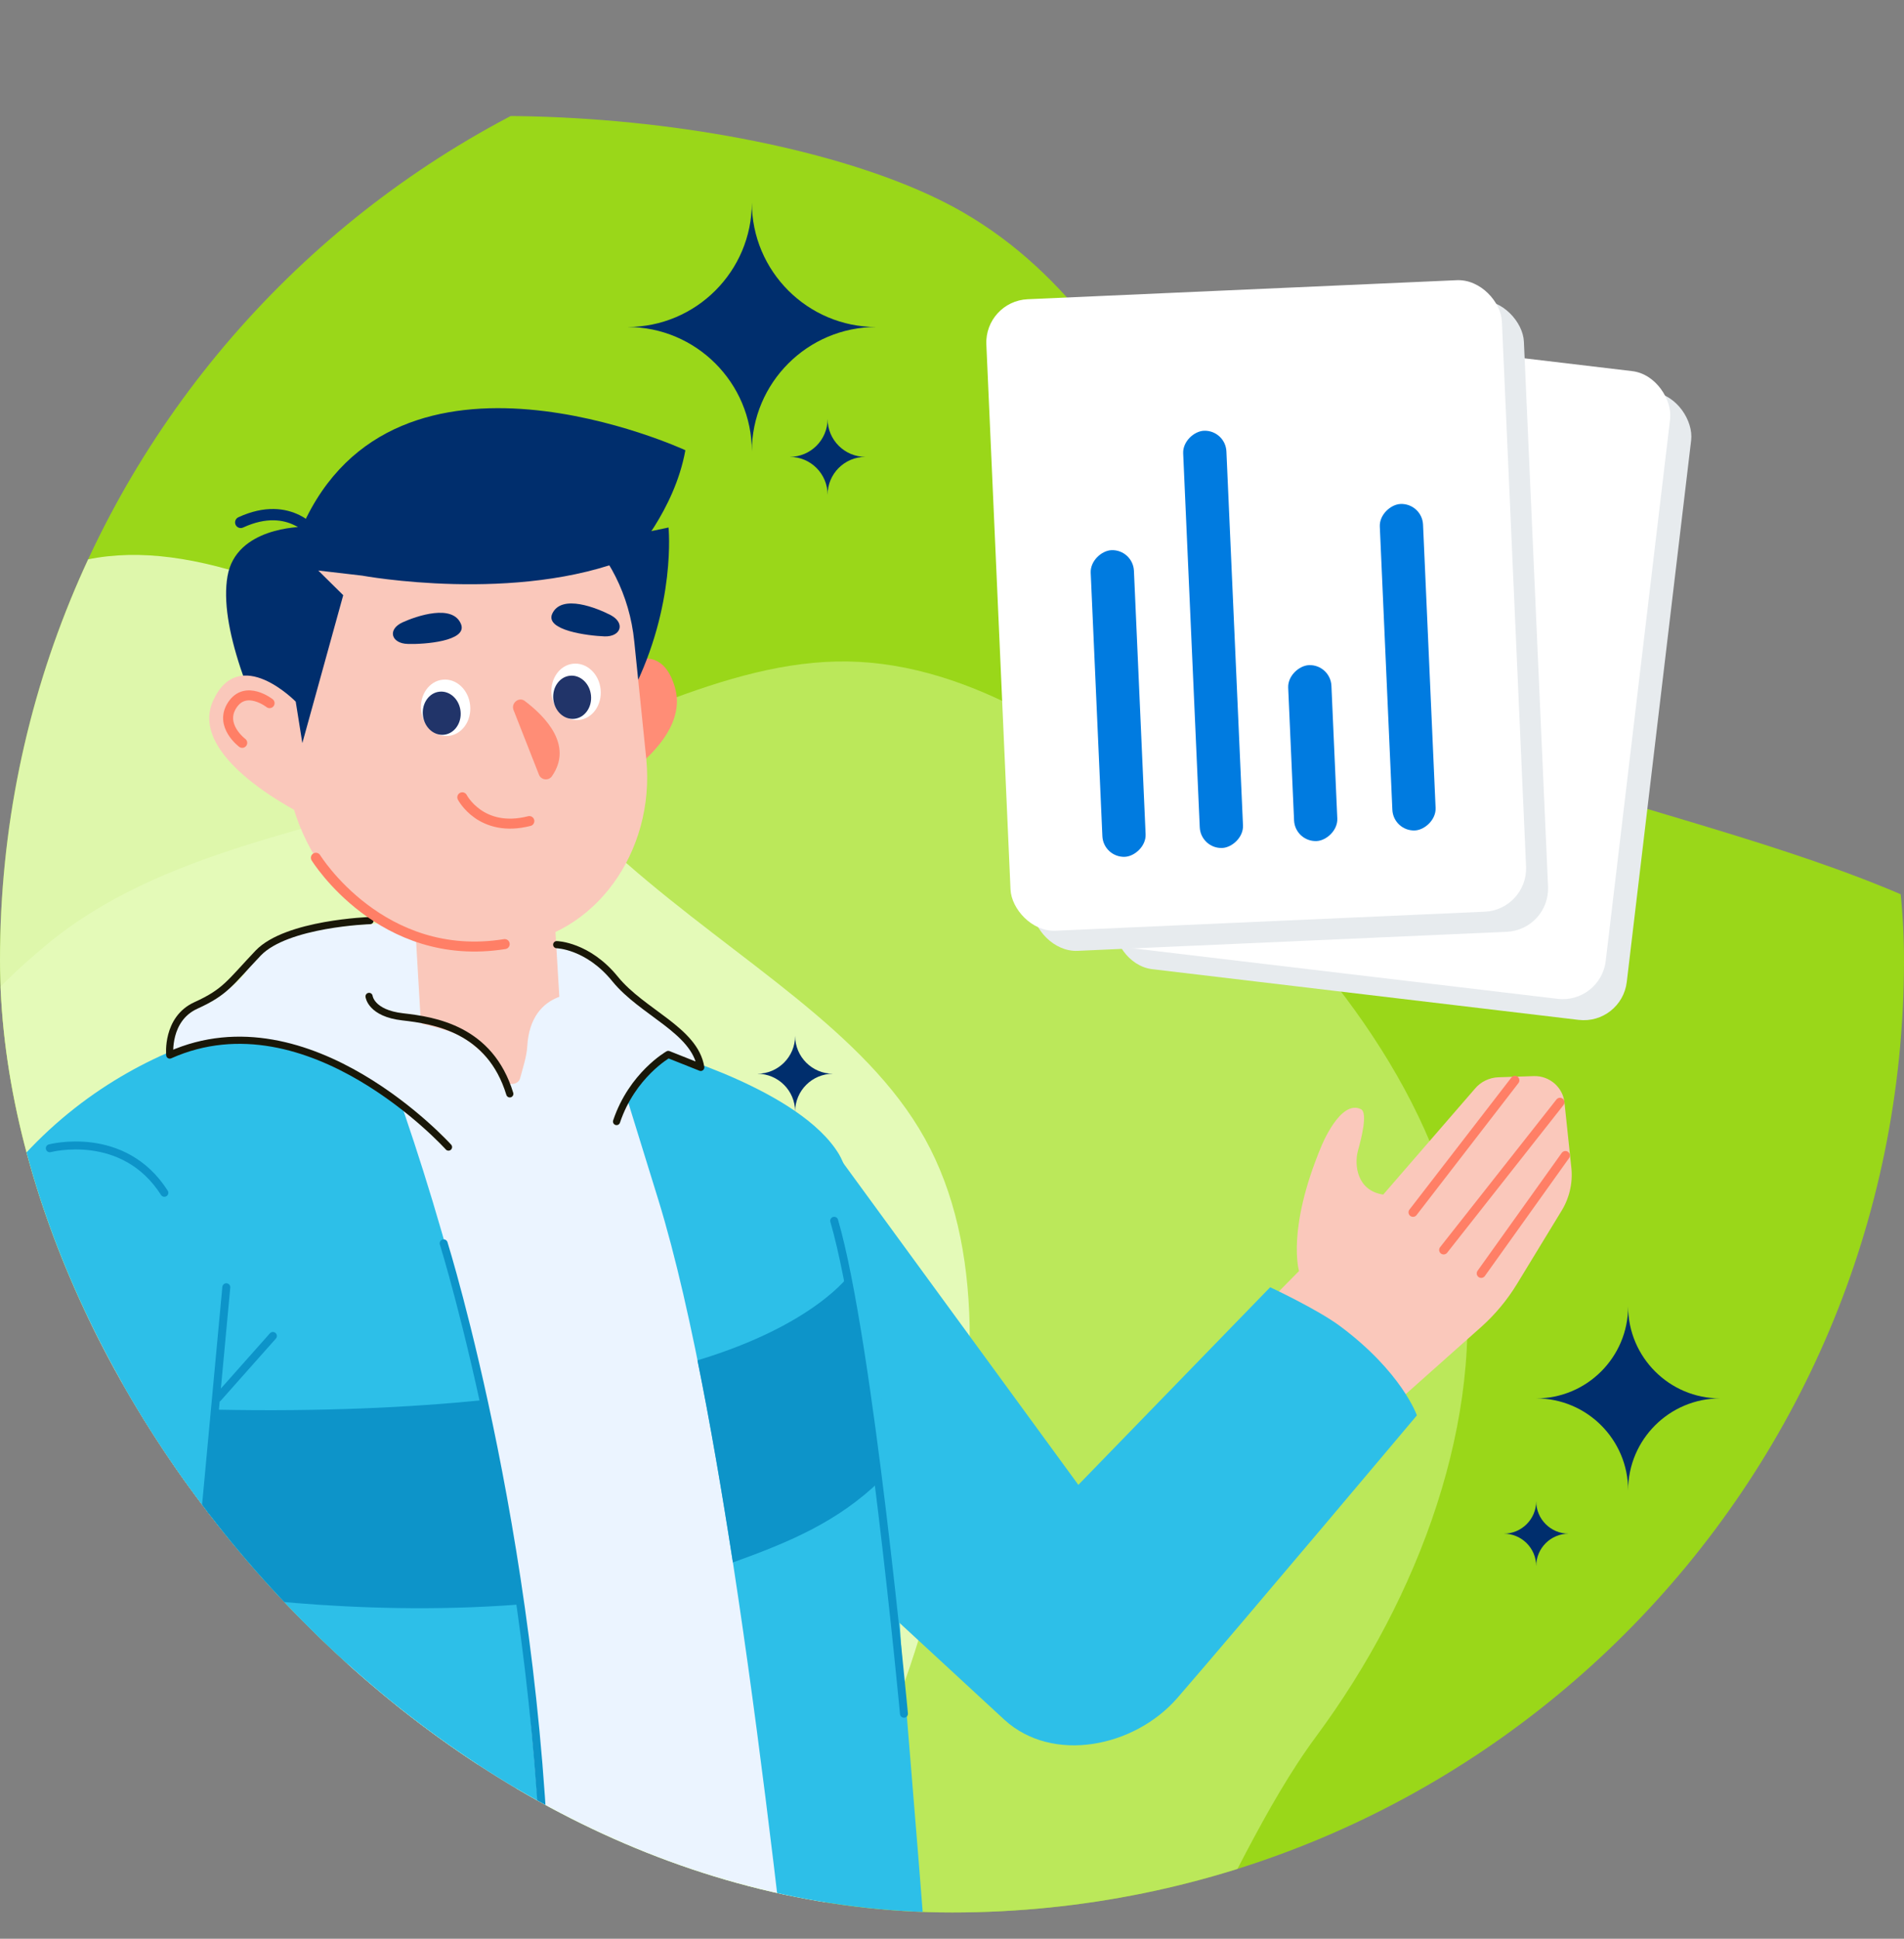 <svg width="56" height="57" viewBox="0 0 56 57" fill="none" xmlns="http://www.w3.org/2000/svg">
<rect x="0" y="0" width="56" height="57" fill="#808080" stroke="none"/>
<g clip-path="url(#clip0_2158_645442)">
<path d="M11.277 62.868C4.963 59.535 -1.441 54.764 -4.276 48.203C-7.071 41.595 -6.304 33.137 -3.458 25.926C-0.613 18.715 -0.925 8.394 4.947 5.278C10.82 2.161 23.171 3.264 28.323 6.241C34.71 9.931 35.295 18.29 41.366 21.282C47.437 24.228 58.347 25.296 61.668 30.512C64.989 35.729 64.217 39.974 60.382 45.375C56.594 50.729 49.941 53.459 44.435 57.14C38.89 60.86 34.447 65.486 29.133 66.818C23.819 68.15 17.59 66.201 11.277 62.868Z" fill="#9AD719"/>
<path opacity="0.8" d="M35.632 25.01C39.084 28.21 42.348 32.341 43.034 37.003C43.687 41.688 41.755 46.943 38.712 51.05C35.67 55.157 34.107 61.782 29.836 62.765C25.564 63.748 17.887 60.938 15.114 58.163C11.677 54.723 12.73 49.3 9.375 46.359C6.011 43.447 -0.754 40.905 -1.979 37.016C-3.204 33.128 -1.987 30.556 1.376 27.771C4.702 25.008 9.405 24.405 13.539 23C17.705 21.577 21.324 19.39 24.935 19.448C28.546 19.506 32.181 21.81 35.632 25.01Z" fill="#C3EC6B"/>
<path opacity="0.8" d="M27.734 45.52C26.688 50.109 24.743 55.002 21.048 57.927C17.317 60.834 11.8 61.789 6.723 61.207C1.645 60.626 -4.874 62.586 -7.861 59.378C-10.848 56.17 -12.253 48.116 -11.236 44.327C-9.976 39.63 -4.753 37.831 -3.883 33.455C-3.043 29.086 -4.225 21.956 -1.469 18.951C1.286 15.946 4.121 15.713 8.214 17.234C12.271 18.733 15.144 22.504 18.428 25.382C21.743 28.278 25.447 30.318 27.202 33.475C28.957 36.631 28.779 40.931 27.734 45.52Z" fill="#EFFFCF"/>
<path d="M40.683 35.122C39.913 35.007 39.825 34.255 39.94 33.831C40.028 33.513 40.24 32.717 40.028 32.611C39.418 32.31 38.861 33.707 38.861 33.707C37.835 36.157 38.207 37.368 38.207 37.368L36.5 39.101L40.842 41.436L43.565 39.013C43.972 38.65 44.326 38.226 44.618 37.748L45.9 35.644C46.147 35.263 46.262 34.804 46.218 34.353L46.015 32.425C45.971 31.965 45.573 31.629 45.122 31.638L44.069 31.673C43.804 31.682 43.548 31.806 43.38 32.009L40.683 35.122Z" fill="url(#paint0_linear_2158_645442)"/>
<path d="M45.882 32.407L42.46 36.749" stroke="#FF7F66" stroke-width="0.264" stroke-miterlimit="10" stroke-linecap="round"/>
<path d="M46.041 33.973L43.565 37.439" stroke="#FF7F66" stroke-width="0.264" stroke-miterlimit="10" stroke-linecap="round"/>
<path d="M44.556 31.762L41.559 35.644" stroke="#FF7F66" stroke-width="0.264" stroke-miterlimit="10" stroke-linecap="round"/>
<path d="M15.746 27.659C15.746 27.659 17.081 27.482 18.258 28.941C19.433 30.4 20.654 30.259 20.689 31.815L14.986 32.16L13.81 29.666" fill="#EBF4FF"/>
<path d="M12.191 27.155C12.191 27.155 8.194 26.943 7.345 28.402C6.496 29.861 4.666 29.127 5.064 31.524L16.303 33.549" fill="#EBF4FF"/>
<path d="M24.633 33.964L31.716 43.656L37.358 37.846C37.358 37.846 38.728 38.483 39.409 38.986C41.231 40.34 41.673 41.613 41.673 41.613C41.673 41.613 36.526 47.732 34.625 49.925C33.37 51.366 30.964 51.862 29.541 50.562L24.12 45.557" fill="#2DBFE8"/>
<path d="M20.3 60.802C20.371 60.81 20.601 75.94 20.707 82.785C20.742 84.933 20.185 87.056 19.106 88.913L4.047 112.655L-2.576 108.517L9.547 84.597L4.489 60.112L14.508 51.49L20.3 60.802Z" fill="#002E6D"/>
<path d="M7.168 39.686C7.168 39.942 5.647 52.525 5.647 52.525L12.111 65.259C11.474 66.461 10.281 67.549 8.945 68.61C8.945 68.61 7.292 67.231 7.194 64.313C7.194 64.313 -0.145 56.451 -0.905 54.391C-1.657 52.322 0.421 38.227 0.421 38.227L7.168 39.686Z" fill="#FBC6B6"/>
<path d="M12.545 32.92L16.648 32.584L16.329 27.278L12.235 27.623L12.545 32.92Z" fill="#FAC8BB"/>
<path d="M9.521 29.879C9.521 29.879 4.357 29.817 0.528 34.159C0.528 34.159 -1.444 46.353 -1.577 52.472C-1.603 53.666 -1.205 54.833 -0.436 55.806L6.585 64.657C6.585 64.657 9.653 63.826 10.662 61.545" fill="#2DBFE8"/>
<path d="M12.368 60.121C12.368 60.121 19.363 61.447 24.385 59.572C24.385 59.572 24.253 36.29 17.205 29.207C17.205 29.207 15.604 29.012 15.507 30.772C15.489 31.064 15.374 31.417 15.295 31.709C15.242 31.895 14.941 31.93 14.826 31.762C14.508 31.267 13.942 30.559 13.208 30.321C12.023 29.941 10.396 29.684 9.494 29.887C8.592 30.082 7.575 35.043 7.575 35.043L12.368 60.121Z" fill="#EBF4FF"/>
<path d="M14.8 44.01C13.65 37.422 11.722 32.098 10.847 29.879C5.594 29.941 3.631 32.602 3.631 32.602L3.578 52.145L4.816 63.773C4.816 63.773 3.888 65.135 3.888 66.134C3.888 67.213 4.542 67.752 4.542 67.752C5.585 65.17 8.601 64.657 10.59 64.056C12.111 63.596 13.526 65.002 15.339 66.196C15.825 66.514 16.506 66.187 16.488 65.639C16.285 59.688 15.808 49.819 14.8 44.01Z" fill="#2DBFE8"/>
<path d="M26.516 48.581C26.516 48.581 25.808 35.83 24.677 33.938C23.545 32.045 19.477 30.922 19.477 30.922L17.956 30.727C18.319 31.895 18.778 33.389 19.362 35.273C21.387 41.843 22.899 55.691 23.73 63.508C23.766 63.852 24.146 64.065 24.5 63.941C26.029 63.419 27.144 62.942 27.144 62.942C27.144 62.942 27.497 62.305 27.497 61.288C27.497 60.28 26.516 48.581 26.516 48.581Z" fill="#2DBFE8"/>
<path d="M11.758 60.917L4.374 51.287" stroke="#0D94C9" stroke-width="0.234" stroke-miterlimit="10" stroke-linecap="round"/>
<path d="M6.656 37.846L5.285 52.578" stroke="#0D94C9" stroke-width="0.234" stroke-miterlimit="10" stroke-linecap="round"/>
<path d="M8.026 39.278L6.408 41.1" stroke="#0D94C9" stroke-width="0.234" stroke-miterlimit="10" stroke-linecap="round"/>
<path d="M24.535 35.892C25.561 39.402 26.587 50.385 26.587 50.385" stroke="#0D94C9" stroke-width="0.234" stroke-miterlimit="10" stroke-linecap="round"/>
<path d="M5.002 30.896C5.002 30.896 7.858 29.852 10.591 31.621C13.332 33.389 13.96 34.84 13.96 34.84L14.844 33.354C14.844 33.354 12.209 28.897 9.848 28.305" fill="#EBF4FF"/>
<path d="M17.408 29.923L18.116 33.593C18.416 31.541 19.893 30.887 19.893 30.887" fill="#EBF4FF"/>
<path d="M14.243 41.162C12.05 41.383 9.45 41.507 6.355 41.445L5.896 46.804C5.896 46.804 10.299 47.555 15.251 47.175C15.11 46.035 14.959 44.965 14.791 44.01C14.632 43.028 14.438 42.082 14.243 41.162Z" fill="#0D94C9"/>
<path d="M25.005 37.457C25.005 37.457 23.997 38.943 20.513 39.995C20.884 41.816 21.229 43.833 21.556 45.937C23.254 45.327 24.642 44.735 25.889 43.532L25.005 37.457Z" fill="#0D94C9"/>
<path d="M1.465 33.76C1.465 33.76 3.631 33.185 4.834 35.069" stroke="#0D94C9" stroke-width="0.234" stroke-miterlimit="10" stroke-linecap="round"/>
<path d="M13.049 36.555C13.049 36.555 15.958 45.857 16.073 56.866" stroke="#0D94C9" stroke-width="0.234" stroke-miterlimit="10" stroke-linecap="round"/>
<path d="M13.191 33.725C13.191 33.725 9.096 29.189 4.993 31.019C4.993 31.019 4.887 29.958 5.763 29.56C6.638 29.162 6.753 28.906 7.593 28.021C8.433 27.146 10.883 27.066 10.883 27.066" stroke="#191708" stroke-width="0.211" stroke-miterlimit="10" stroke-linecap="round" stroke-linejoin="round"/>
<path d="M16.374 27.774C16.374 27.774 17.285 27.792 18.09 28.782C18.894 29.773 20.433 30.286 20.61 31.382L19.655 31.002C19.655 31.002 18.594 31.603 18.134 32.974" stroke="#191708" stroke-width="0.211" stroke-miterlimit="10" stroke-linecap="round" stroke-linejoin="round"/>
<path d="M10.855 29.295C10.855 29.295 10.909 29.79 11.846 29.896C12.774 30.002 14.41 30.25 14.994 32.16" stroke="#191708" stroke-width="0.211" stroke-miterlimit="10" stroke-linecap="round" stroke-linejoin="round"/>
<path d="M17.47 20.204C17.47 20.204 19.292 18.303 19.849 20.204C20.406 22.105 16.913 23.697 16.913 23.697" fill="#FF8D76"/>
<path d="M17.683 15.924L19.663 15.509C19.663 15.509 19.893 17.79 18.602 20.337" fill="#002E6D"/>
<path d="M15.003 27.774L14.242 27.854C11.351 28.145 8.716 25.758 8.389 22.539L8.123 19.922C7.849 17.172 9.644 14.713 12.12 14.466L13.65 14.315C16.126 14.068 18.381 16.11 18.655 18.86L19.009 22.318C19.274 25.068 17.47 27.526 15.003 27.774Z" fill="#FAC8BB"/>
<path d="M15.437 20.611C16.056 21.08 16.86 21.92 16.233 22.822C16.135 22.963 15.914 22.937 15.852 22.777L15.101 20.867C15.03 20.664 15.269 20.478 15.437 20.611Z" fill="#FF8D76"/>
<path d="M17.027 21.168C17.426 21.128 17.711 20.725 17.665 20.268C17.619 19.811 17.259 19.474 16.86 19.514C16.462 19.554 16.176 19.957 16.222 20.414C16.268 20.871 16.629 21.208 17.027 21.168Z" fill="white"/>
<path d="M16.892 21.134C17.198 21.103 17.418 20.794 17.382 20.444C17.347 20.095 17.07 19.836 16.764 19.867C16.458 19.898 16.239 20.206 16.274 20.556C16.309 20.906 16.586 21.165 16.892 21.134Z" fill="#213469"/>
<path d="M13.19 21.637C13.589 21.596 13.874 21.194 13.828 20.737C13.782 20.28 13.422 19.942 13.023 19.983C12.625 20.023 12.339 20.426 12.385 20.883C12.431 21.339 12.792 21.677 13.19 21.637Z" fill="white"/>
<path d="M13.056 21.602C13.362 21.572 13.582 21.263 13.546 20.913C13.511 20.563 13.234 20.305 12.928 20.336C12.622 20.366 12.403 20.675 12.438 21.025C12.473 21.375 12.75 21.633 13.056 21.602Z" fill="#213469"/>
<path d="M11.846 18.295C12.236 18.118 13.323 17.738 13.562 18.357C13.748 18.852 12.474 18.949 11.997 18.932C11.51 18.923 11.378 18.507 11.846 18.295Z" fill="#002E6D"/>
<path d="M17.956 18.082C17.576 17.887 16.515 17.445 16.241 18.047C16.028 18.533 17.293 18.692 17.779 18.71C18.257 18.727 18.407 18.321 17.956 18.082Z" fill="#002E6D"/>
<path d="M10.652 16.924C10.652 16.924 15.206 17.764 18.576 16.385C18.576 16.385 19.84 15.014 20.158 13.237C20.158 13.237 11.643 9.293 8.884 15.492C8.884 15.492 6.938 15.492 6.691 16.942C6.443 18.392 7.336 20.647 8.557 23.061L10.095 17.499L9.361 16.774L10.652 16.924Z" fill="#002E6D"/>
<path d="M8.698 20.629C8.698 20.629 7.044 18.931 6.275 20.585C5.435 22.38 9.255 24.122 9.255 24.122" fill="#FAC8BB"/>
<path d="M9.282 15.739C9.282 15.739 8.557 14.678 7.08 15.359" stroke="#002E6D" stroke-width="0.332" stroke-miterlimit="10" stroke-linecap="round"/>
<path d="M9.291 25.219C9.291 25.219 11.219 28.34 14.844 27.757" stroke="#FF7F66" stroke-width="0.294" stroke-miterlimit="10" stroke-linecap="round"/>
<path d="M7.929 20.673C7.929 20.673 7.231 20.125 6.833 20.726C6.435 21.327 7.124 21.84 7.124 21.84" stroke="#FF7F66" stroke-width="0.294" stroke-miterlimit="10" stroke-linecap="round"/>
<path d="M13.597 23.441C13.597 23.441 14.145 24.503 15.569 24.14" stroke="#FF7F66" stroke-width="0.294" stroke-miterlimit="10" stroke-linecap="round"/>
<rect x="34.818" y="9.889" width="15.178" height="18.585" rx="1.273" transform="rotate(6.78 34.818 9.889)" fill="#E7EBEE"/>
<rect x="34.199" y="9.27" width="15.178" height="18.585" rx="1.273" transform="rotate(6.78 34.199 9.27)" fill="white"/>
<rect x="29.601" y="9.445" width="15.178" height="18.585" rx="1.273" transform="rotate(-2.539 29.601 9.445)" fill="#E7EBEE"/>
<rect x="28.954" y="8.854" width="15.178" height="18.585" rx="1.273" transform="rotate(-2.539 28.954 8.854)" fill="white"/>
<rect x="32.451" y="25.219" width="9.024" height="1.273" rx="0.636" transform="rotate(-92.539 32.451 25.219)" fill="#007BE0"/>
<rect x="35.315" y="24.959" width="12.278" height="1.273" rx="0.636" transform="rotate(-92.539 35.315 24.959)" fill="#007BE0"/>
<rect x="38.089" y="24.756" width="5.177" height="1.273" rx="0.636" transform="rotate(-92.539 38.089 24.756)" fill="#007BE0"/>
<rect x="40.98" y="24.444" width="9.608" height="1.273" rx="0.636" transform="rotate(-92.539 40.98 24.444)" fill="#007BE0"/>
<g style="mix-blend-mode:overlay">
<path d="M23.227 13.432C23.842 13.432 24.341 13.931 24.341 14.546C24.341 13.931 24.84 13.432 25.455 13.432C24.84 13.432 24.341 12.933 24.341 12.318C24.341 12.933 23.842 13.432 23.227 13.432Z" fill="#002E6D"/>
</g>
<g style="mix-blend-mode:overlay">
<path d="M22.273 31.569C22.887 31.569 23.386 32.068 23.386 32.682C23.386 32.068 23.885 31.569 24.5 31.569C23.885 31.569 23.386 31.07 23.386 30.455C23.386 31.07 22.887 31.569 22.273 31.569Z" fill="#002E6D"/>
</g>
<g style="mix-blend-mode:overlay">
<path d="M18.454 9.614C20.473 9.614 22.113 11.255 22.113 13.273C22.113 11.255 23.753 9.614 25.772 9.614C23.753 9.614 22.113 7.974 22.113 5.955C22.113 7.974 20.473 9.614 18.454 9.614Z" fill="#002E6D"/>
</g>
<g style="mix-blend-mode:overlay">
<path d="M45.182 41.114C46.674 41.114 47.886 42.326 47.886 43.818C47.886 42.326 49.099 41.114 50.591 41.114C49.099 41.114 47.886 39.901 47.886 38.409C47.886 39.901 46.674 41.114 45.182 41.114Z" fill="#002E6D"/>
</g>
<g style="mix-blend-mode:overlay">
<path d="M44.227 45.091C44.754 45.091 45.182 45.519 45.182 46.046C45.182 45.519 45.61 45.091 46.137 45.091C45.61 45.091 45.182 44.663 45.182 44.137C45.182 44.663 44.754 45.091 44.227 45.091Z" fill="#002E6D"/>
</g>
</g>
<defs>
<linearGradient id="paint0_linear_2158_645442" x1="44.385" y1="38.089" x2="38.759" y2="33.593" gradientUnits="userSpaceOnUse">
<stop offset="0.87" stop-color="#FAC8BB"/>
<stop offset="0.962" stop-color="#FAC8BB"/>
</linearGradient>
<clipPath id="clip0_2158_645442">
<rect y="0.228" width="56" height="56" rx="28" fill="white"/>
</clipPath>
</defs>
</svg>

